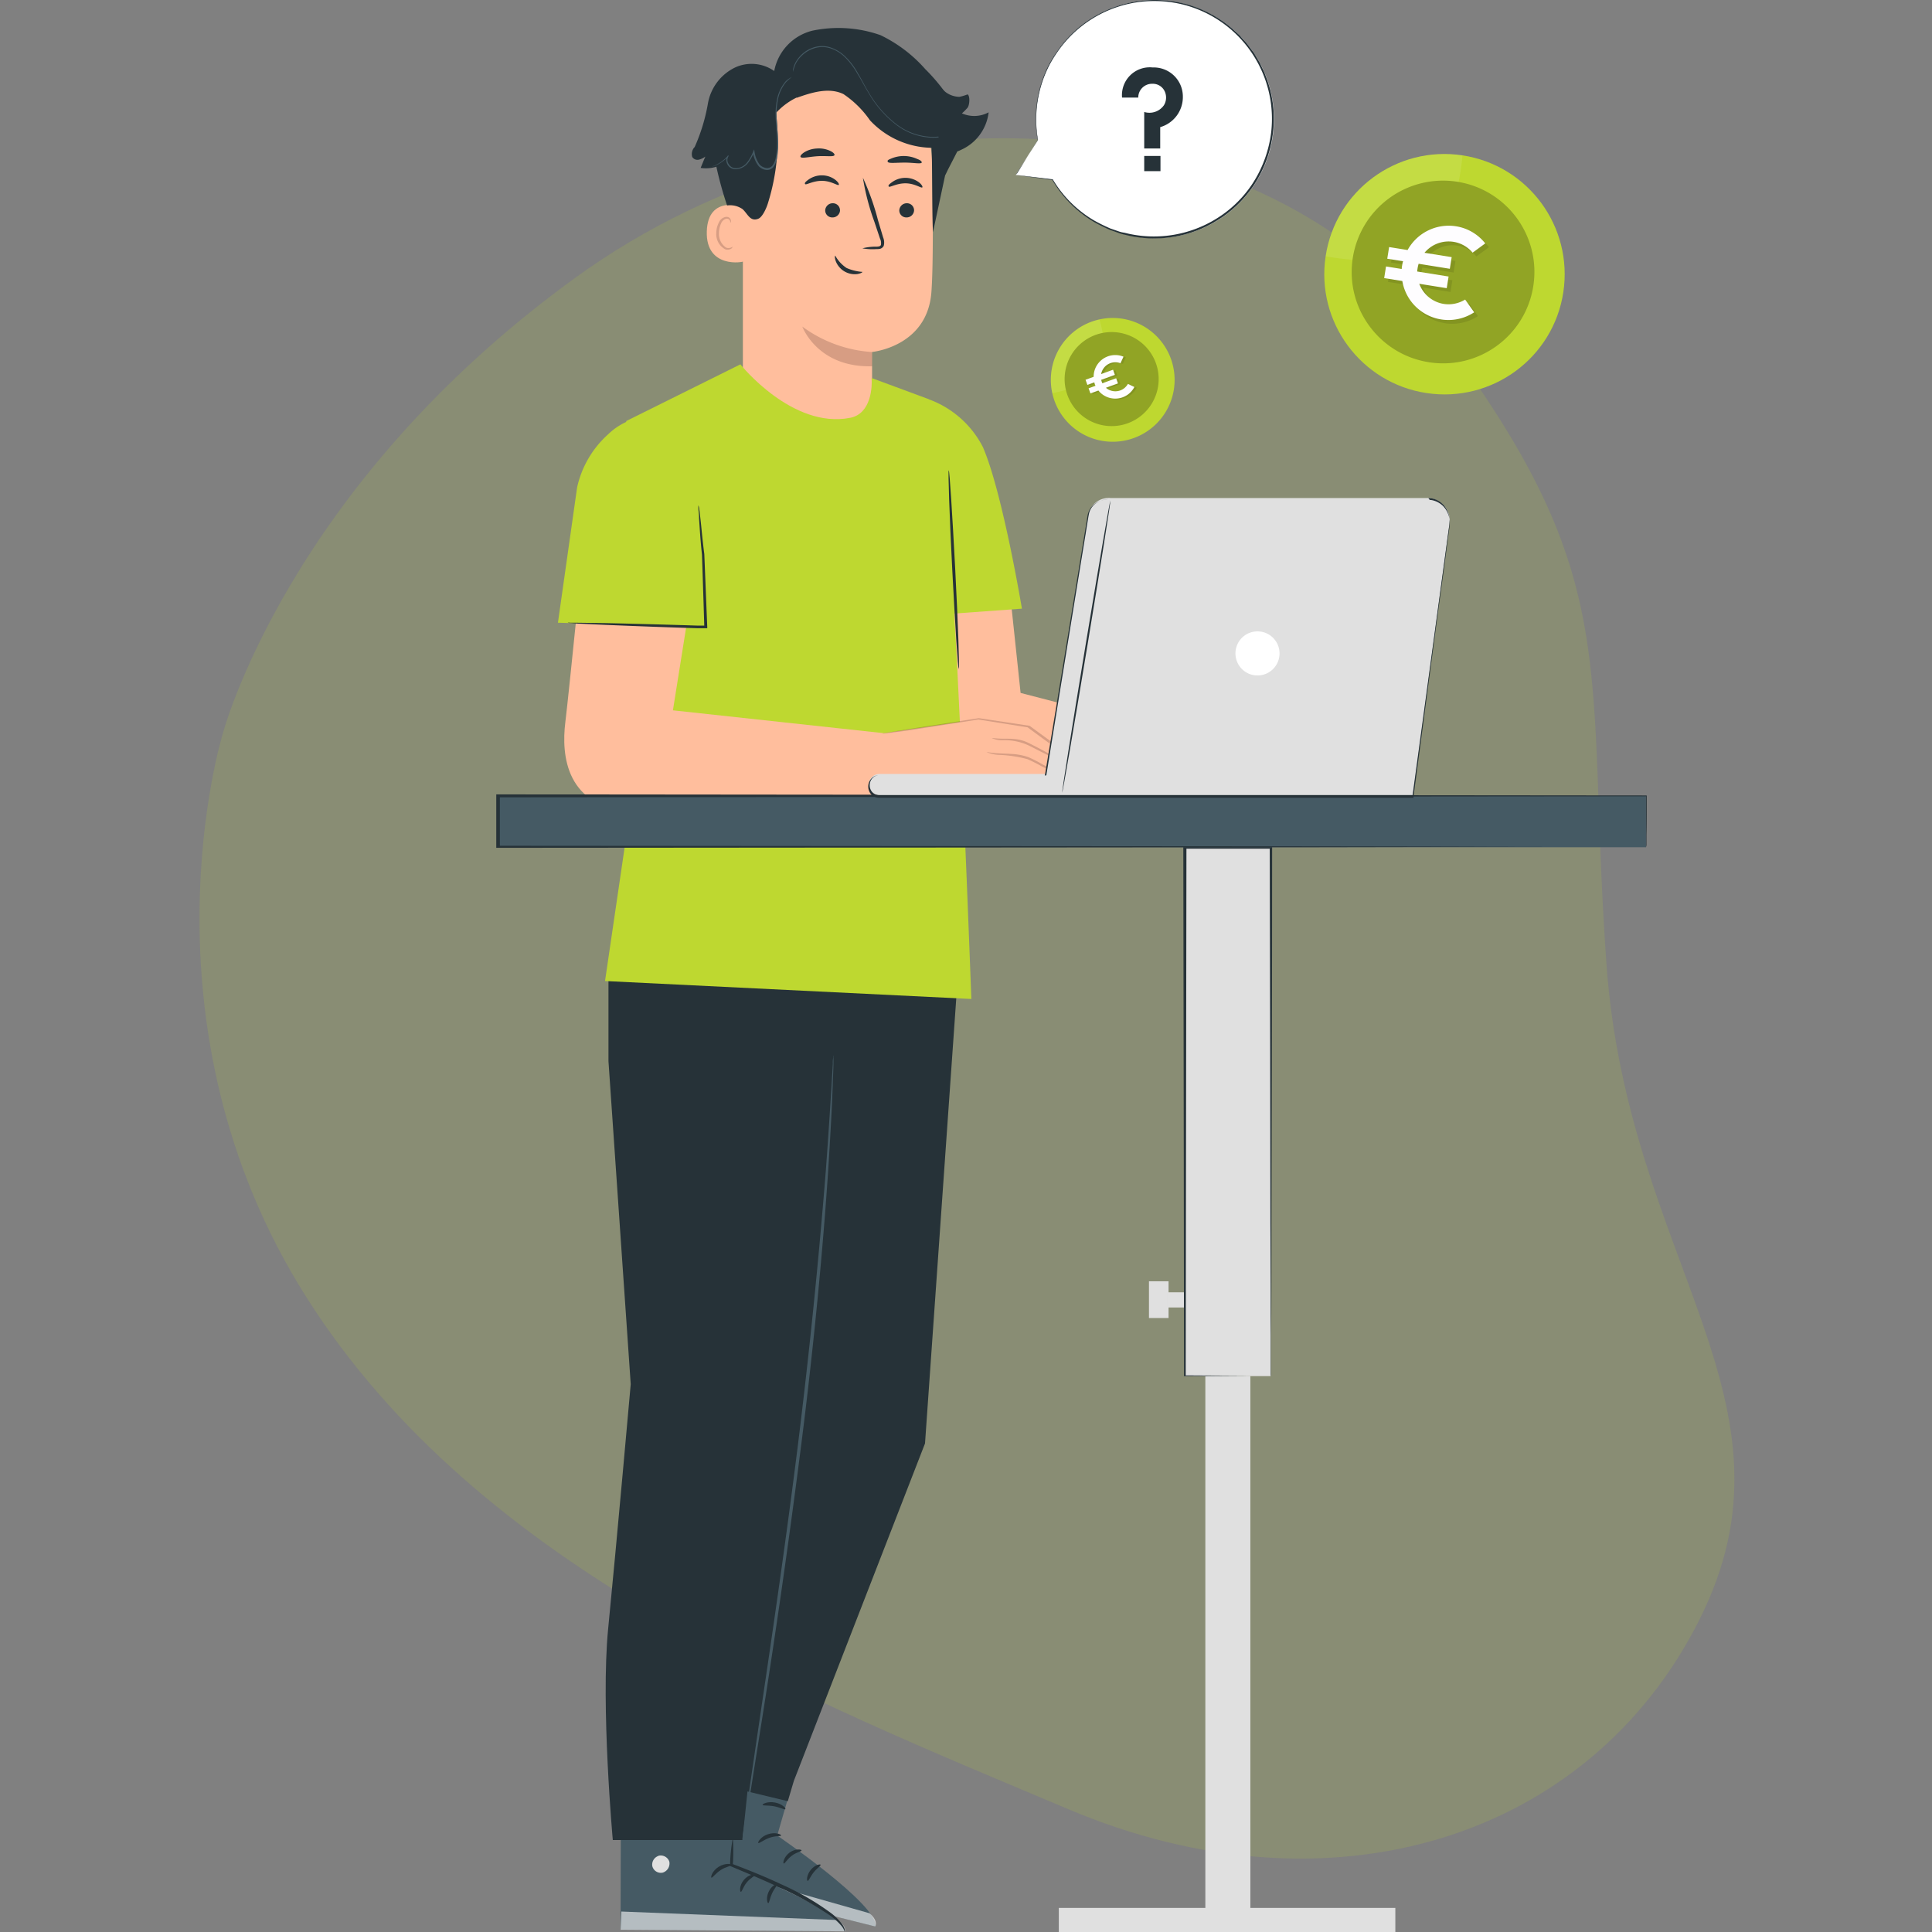 <svg xmlns="http://www.w3.org/2000/svg" fill="none" viewBox="0 0 184 184">
    <rect x="0" y="0" width="184" height="184" fill="#808080" stroke="none"/>
    <g clip-path="url(#a)">
        <path fill="#bed830" d="M21.199 69.932s-8.525 27.593 7.989 53.629c16.513 26.033 47.628 38.22 72.579 48.753 24.955 10.537 49.569 2.836 60.063-18.015s-6.818-33.997-8.837-62.539c-2.016-28.542 1.746-36.401-15.407-59.43s-55.44-25.72-82.865-5.829C27.301 46.392 21.2 69.931 21.2 69.931" class="dynamic-color" opacity=".15"/>
        <path fill="#bed830" d="M148.889 27.824c-.942 6.25-6.778 10.554-13.028 9.61-6.249-.942-10.555-6.778-9.609-13.028.941-6.25 6.777-10.555 13.027-9.61s10.551 6.782 9.61 13.028" class="dynamic-color"/>
        <path fill="#fff" d="M139.279 14.796c-6.25-.938-12.086 3.36-13.027 9.613 0 0 7.902 1.556 10.296-1.358 2.397-2.914 2.731-8.251 2.731-8.251z" opacity=".1"/>
        <path fill="#bed830" d="M146.039 27.205c-.719 4.751-5.154 8.022-9.905 7.3-4.751-.72-8.021-5.154-7.299-9.905a8.7 8.7 0 0 1 9.901-7.299c4.751.719 8.022 5.154 7.303 9.9z" class="dynamic-color"/>
        <path fill="#000" d="M146.035 27.205c-.719 4.751-5.153 8.022-9.904 7.3-4.751-.72-8.021-5.154-7.299-9.905a8.7 8.7 0 0 1 9.901-7.299c4.751.719 8.021 5.154 7.302 9.9z" opacity=".24"/>
        <path fill="#000" d="m139.893 28.887.867 1.215a4.44 4.44 0 0 1-3.141.68 4.46 4.46 0 0 1-3.706-3.66l-1.728-.276.176-1.11 1.495.24c.004-.122.022-.222.039-.341.022-.133.044-.266.094-.395l-1.509-.241.176-1.11 1.761.283a4.47 4.47 0 0 1 4.625-2.26 4.44 4.44 0 0 1 2.771 1.628l-1.204.884a2.97 2.97 0 0 0-1.808-1.032 2.99 2.99 0 0 0-2.774 1.043l2.587.413-.176 1.11-2.972-.477a4 4 0 0 0-.093.395c-.018.118-.04.237-.04.341l2.986.478-.176 1.11-2.616-.42a2.99 2.99 0 0 0 2.332 1.92 3 3 0 0 0 2.038-.418z" opacity=".1"/>
        <path fill="#fefdff" d="m139.534 28.528.866 1.215a4.458 4.458 0 0 1-6.846-2.98l-1.728-.276.176-1.11 1.495.24c.003-.122.021-.223.039-.341.022-.133.043-.266.094-.396l-1.51-.24.176-1.111 1.761.284a4.47 4.47 0 0 1 4.625-2.26c1.14.183 2.103.79 2.771 1.627l-1.204.884a2.97 2.97 0 0 0-1.807-1.03 2.99 2.99 0 0 0-2.775 1.041l2.588.414-.176 1.11-2.972-.478c-.036.13-.072.262-.094.395-.018.119-.039.238-.039.342l2.986.478-.176 1.11-2.616-.42a2.99 2.99 0 0 0 2.332 1.919 3 3 0 0 0 2.038-.417z"/>
        <path fill="#fff" d="m96.729 16.665 3.515.453c3.187 5.387 10.138 7.173 15.525 3.985 5.387-3.187 7.173-10.138 3.985-15.525s-10.138-7.173-15.525-3.985a11.33 11.33 0 0 0-5.387 11.748l-2.11 3.324z"/>
        <path fill="#263238" d="M96.729 16.665s.054-.075.144-.223c.09-.147.233-.363.41-.643.362-.54.894-1.39 1.58-2.473h-.06s.032.011.046 0a.03.03 0 0 0 0-.036 11.3 11.3 0 0 1 1.129-7.158 13.5 13.5 0 0 1 1.006-1.567 11.23 11.23 0 0 1 7.126-4.32 11.4 11.4 0 0 1 4.773.244 11.23 11.23 0 0 1 8.183 12.09 11.54 11.54 0 0 1-1.747 4.859 11.05 11.05 0 0 1-3.478 3.392 11.3 11.3 0 0 1-8.32 1.438l-.46-.108a2.3 2.3 0 0 1-.438-.097l-.874-.302a17 17 0 0 1-1.57-.776 11.2 11.2 0 0 1-3.921-3.91h-.025l-2.606-.313-.675-.08-.237-.024.222.032.665.097 2.62.356a11.2 11.2 0 0 0 3.921 3.967c.51.295 1.042.554 1.581.788l.884.312c.147.054.306.097.46.13l.475.114c2.882.622 5.893.094 8.395-1.47a11.2 11.2 0 0 0 3.532-3.431 11.5 11.5 0 0 0 1.768-4.927 11.1 11.1 0 0 0-.708-5.427 5 5 0 0 0-.269-.632l-.298-.622-.345-.582a4.3 4.3 0 0 0-.374-.565c-.133-.183-.27-.363-.399-.539a7 7 0 0 0-.442-.506c-.151-.162-.291-.345-.453-.49l-.489-.448a11.3 11.3 0 0 0-4.517-2.43 11.4 11.4 0 0 0-9.013 1.37 11.2 11.2 0 0 0-2.994 2.767A13 13 0 0 0 99.92 6.11c-.273.518-.5 1.06-.686 1.614a11.26 11.26 0 0 0-.41 5.599h.065s-.033-.011-.047 0l-1.556 2.519-.395.643-.162.184z"/>
        <path fill="#263238" d="M106.867 9.294h1.538a1.31 1.31 0 0 1 1.305-1.315h.039a1.245 1.245 0 0 1 1.208.798c.161.41.122.873-.108 1.247-.421.6-1.179.855-1.876.64v3.478h1.524v-2.034a2.98 2.98 0 0 0 2.156-2.907 2.77 2.77 0 0 0-2.757-2.778h-.133a2.648 2.648 0 0 0-2.9 2.875zm2.106 5.56h1.549v1.448h-1.549z"/>
        <path fill="#455a64" d="m77.078 164.232-3.058 10.58s9.718 6.652 9.347 8.661l-20.714-5.186 4.082-16.671z"/>
        <path fill="#e0e0e0" d="M67.846 172.307a.87.87 0 0 0-.827.819c0 .446.36.813.805.827a.92.92 0 0 0 .87-.87.87.87 0 0 0-.93-.765"/>
        <path fill="#fff" d="m62.657 178.294.474-1.667 19.69 5.592s.82.632.54 1.257z" opacity=".6"/>
        <path fill="#263238" d="M74.387 174.812c0 .097-.54 0-1.125.223-.586.223-.95.539-1.039.488-.09-.05.22-.61.92-.837s1.28.014 1.236.122h.007zm1.947 1.419c0 .101-.481.166-.93.507-.45.342-.665.773-.762.74-.097-.032 0-.618.539-1.031s1.178-.313 1.157-.219h-.004zm.583 2.897c-.097 0-.108-.539.287-1.031.395-.493.927-.593.949-.496s-.345.319-.665.722-.467.834-.572.805m-2.123-6.825c-.065.079-.49-.172-1.082-.28s-1.082-.032-1.082-.133.485-.345 1.172-.223 1.085.565.988.636z"/>
        <path fill="#455a64" d="m69.812 166.715-.482 10.993s11.015 4.184 11.126 6.221l-21.354-.165.043-17.164 10.667.112z"/>
        <path fill="#e0e0e0" d="M62.74 176.745a.87.87 0 0 0-.612.992.837.837 0 0 0 .978.611.915.915 0 0 0 .64-1.053.865.865 0 0 0-1.082-.539"/>
        <path fill="#fff" d="m59.106 183.778.068-1.728 20.474.805s.945.42.834 1.081l-21.376-.154z" opacity=".6"/>
        <path fill="#263238" d="M69.679 177.615c0 .108-.54.151-1.039.482-.5.33-.794.765-.884.729s.065-.65.694-1.039 1.257-.276 1.229-.168zm2.231.945c0 .101-.43.277-.787.712-.355.435-.46.905-.564.902s-.165-.593.288-1.136 1.07-.575 1.07-.478zm1.262 2.692c-.097 0-.237-.5.032-1.082.27-.582.766-.794.805-.708s-.266.388-.481.859c-.216.471-.263.917-.36.927zm-3.662-6.153c-.043.09-.54-.054-1.114 0s-1.053.216-1.082.123c-.029-.094.395-.46 1.082-.489.686-.029 1.168.287 1.114.366"/>
        <path fill="#263238" d="M69.79 174.977c.065.881.065 1.768 0 2.652l-.086-.129c1.247.474 2.907 1.114 4.672 1.944 1.67.737 3.26 1.65 4.733 2.728.453.33.848.737 1.171 1.193.223.345.19.604.155.593a1.4 1.4 0 0 0-.27-.51 6 6 0 0 0-1.207-1.082 31 31 0 0 0-4.733-2.606c-1.747-.826-3.39-1.491-4.607-2.012l-.09-.043v-.09q.03-1.322.273-2.623l-.007-.008v-.007z"/>
        <path fill="#263238" d="M57.949 93.169v7.892l2.12 30.766s-1.323 14.932-2.156 23.356c-.708 7.313.449 20.057.449 20.057h12.345l4.416-42.493 2.767-26.482 4.773-12.058-24.707-1.03v-.008z"/>
        <path fill="#263238" d="m91.108 94.581-3.011 42.888-12.492 32.139-.575 1.934-7.375-1.779 5.484-76.051z"/>
        <path fill="#455a64" d="M79.375 100.529a1 1 0 0 1 0 .194v.575c0 .51-.043 1.247-.076 2.189-.06 1.901-.212 4.646-.428 8.042-.452 6.789-1.293 16.154-2.612 26.447a868 868 0 0 1-3.777 26.356c-.54 3.357-.96 6.077-1.269 7.975-.15.927-.27 1.657-.356 2.156-.04.237-.071.428-.097.564a1 1 0 0 1-.043.187 1 1 0 0 1 0-.194c.015-.187.036-.381.069-.564l.305-2.156c.28-1.901.683-4.625 1.172-7.982.995-6.742 2.393-16.053 3.687-26.367a601 601 0 0 0 2.699-26.447 650 650 0 0 0 .668-10.192c-.01-.19 0-.388.036-.575q0-.101.018-.208z"/>
        <path fill="#ffbe9d" d="M70.75 15.856v20.69c0 3.518 4.212 9.821 9.778 9.577h.453c4.809-.582 2.074-6.307 2.074-9.588V33.52s5.268-.486 5.65-5.7c.186-2.52.15-7.741.06-12.46a9.714 9.714 0 0 0-9.124-9.487l-.504-.032c-5.466-.044-8.52 4.578-8.391 10.019h.004z"/>
        <path fill="#3b1919" fill-opacity=".2" d="M83.055 33.527a12.55 12.55 0 0 1-6.642-2.422s1.427 3.92 6.652 3.777z"/>
        <path fill="#263238" d="M79.885 17.607c-.1.107-.708-.374-1.581-.385-.874-.01-1.524.42-1.621.313-.097-.108.061-.248.345-.45a2.17 2.17 0 0 1 1.29-.384c.457.007.898.158 1.258.442.27.216.356.41.309.46zm.119 2.429a.713.713 0 0 1-.726.672.67.67 0 0 1-.687-.654v-.025a.715.715 0 0 1 .723-.672.675.675 0 0 1 .686.665v.018h.004zm2.138 3.612a5 5 0 0 1 1.315-.155c.209 0 .4-.036.442-.172a1.03 1.03 0 0 0-.097-.619l-.539-1.613a22.4 22.4 0 0 1-1.082-4.162c.6 1.308 1.086 2.67 1.442 4.065l.485 1.62c.107.256.129.54.053.81a.55.55 0 0 1-.355.276c-.112.021-.23.032-.345.025a5.4 5.4 0 0 1-1.323-.072h.004zm-2.667-8.877c-.082.194-.783.054-1.62.108s-1.517.244-1.614.06c-.043-.085.086-.265.367-.441.37-.223.79-.341 1.221-.356.428-.029.856.05 1.247.234.292.136.435.309.4.399zm8.309.715c-.09.155-.773 0-1.614 0-.84 0-1.513.097-1.613-.065-.1-.161.09-.222.377-.344a3.08 3.08 0 0 1 2.433.068c.32.111.453.266.413.341z"/>
        <path fill="#ffbe9d" d="M70.94 19.748c-.086-.043-3.522-1.279-3.626 2.297s3.511 2.936 3.515 2.839l.111-5.132z"/>
        <path fill="#3b1919" fill-opacity=".2" d="M69.776 23.493a.7.7 0 0 1-.166.086.64.64 0 0 1-.46 0 1.55 1.55 0 0 1-.675-1.401c0-.306.068-.611.197-.884a.72.72 0 0 1 .486-.46.32.32 0 0 1 .363.183c.043.1 0 .172.035.176s.08-.057.054-.208a.43.43 0 0 0-.133-.234.48.48 0 0 0-.341-.097.89.89 0 0 0-.672.54 2.16 2.16 0 0 0-.244.984c-.054.65.287 1.268.862 1.57a.69.69 0 0 0 .575-.075c.108-.1.126-.18.112-.183h.007z"/>
        <path fill="#263238" d="M66.153 14.016a17.4 17.4 0 0 0 1.272-4.183 4.71 4.71 0 0 1 2.534-3.382 3.75 3.75 0 0 1 3.777.313 4.89 4.89 0 0 1 3.648-3.845 12.07 12.07 0 0 1 6.476.431 13.45 13.45 0 0 1 4.265 3.238q1.013 1.002 1.848 2.156l1.62 4.86-1.322 2.569c-.08.172-.162.345-.262.539l-1.154 5.398c-.097-1.47-.047-6.57-.14-8.033a8.2 8.2 0 0 1-5.862-2.62 9.5 9.5 0 0 0-2.526-2.497c-1.39-.672-3.037-.151-4.478.366l.058-.053a6.5 6.5 0 0 0-1.998 1.48 20.3 20.3 0 0 1-.784 8.636c-.13.417-.496 1.272-.902 1.441-.798.32-1.02-.496-1.513-.92a2.1 2.1 0 0 0-1.463-.345 34 34 0 0 1-1.02-3.687c-.482.15-.996.19-1.499.115.151-.367.299-.74.45-1.082-.187.14-.407.245-.64.299a.58.58 0 0 1-.611-.263.98.98 0 0 1 .215-.93z"/>
        <path fill="#455a64" d="M75.39 7.354a5 5 0 0 0-.54.485 3.7 3.7 0 0 0-.776 1.736q-.123.657-.115 1.326c0 .474.047.984.09 1.534.057.564.075 1.136.06 1.704q-.021.453-.107.902c-.04.32-.162.625-.356.88a.77.77 0 0 1-.733.255 1.16 1.16 0 0 1-.665-.363 2.7 2.7 0 0 1-.539-1.322h.108a4.3 4.3 0 0 1-.622 1.082 1.56 1.56 0 0 1-1.002.539.96.96 0 0 1-.54-.087.8.8 0 0 1-.366-.355.9.9 0 0 1-.115-.46c0-.148.061-.295.162-.407l.06.047c-.308.36-.69.65-1.113.852-.112.054-.23.097-.345.133a.4.4 0 0 1-.123.032.6.6 0 0 1 .115-.047 3.6 3.6 0 0 0 1.42-1.017l.054.047a.66.66 0 0 0 0 .773c.075.136.19.248.334.32a.9.9 0 0 0 .485.068c.37-.05.705-.244.931-.54a4.2 4.2 0 0 0 .597-1.08l.068-.166.036.176c.05.456.22.895.489 1.268.158.17.37.284.596.324a.66.66 0 0 0 .622-.216c.176-.24.291-.52.33-.819.058-.295.094-.586.108-.884q.025-.848-.053-1.696c-.036-.54-.08-1.082-.08-1.539q.002-.682.133-1.344a3.76 3.76 0 0 1 .83-1.753c.162-.158.353-.291.554-.392h.007zm16.171 4.884-.036.032-.13.097q-.102.08-.222.144-.15.095-.313.165a4.6 4.6 0 0 1-2.22.431 5.87 5.87 0 0 1-3.16-1.128 10.2 10.2 0 0 1-2.738-3.084c-.388-.629-.704-1.268-1.082-1.865a7 7 0 0 0-1.182-1.57 3.5 3.5 0 0 0-1.513-.895 2.54 2.54 0 0 0-1.517.068c-.402.14-.772.367-1.081.665a2.8 2.8 0 0 0-.583.773 4.6 4.6 0 0 0-.262.783v-.22a2.5 2.5 0 0 1 .19-.585c.144-.298.342-.564.576-.798a3 3 0 0 1 1.081-.693q.362-.135.744-.162.419-.027.827.075a3.7 3.7 0 0 1 1.567.913c.478.467.88 1.003 1.204 1.592.355.597.672 1.24 1.053 1.865a10.3 10.3 0 0 0 2.699 3.052 5.84 5.84 0 0 0 3.097 1.131 4.65 4.65 0 0 0 2.196-.388c.277-.115.54-.255.798-.402h.007z"/>
        <path fill="#263238" d="M87.842 17.844c-.101.107-.708-.374-1.582-.385-.873-.01-1.516.42-1.613.31-.097-.112.064-.245.345-.443a2.16 2.16 0 0 1 2.548.054c.266.216.348.413.302.464m-.787 2.192a.71.71 0 0 1-.723.672.67.67 0 0 1-.686-.654v-.025a.715.715 0 0 1 .722-.672.675.675 0 0 1 .687.665v.018zm2.461-11.852a2.25 2.25 0 0 0 1.858 1.038q.4-.084.776-.233c.256.154.19 1.027 0 1.268-.165.19-.348.374-.539.54.82.362 1.758.326 2.545-.098a4.48 4.48 0 0 1-2.663 3.587 1.55 1.55 0 0 1-1.441.025 1.83 1.83 0 0 1-.633-1.125 20 20 0 0 1-.636-4.787l.73-.219zM82.142 25.89c0 .043-.155.155-.482.209a1.94 1.94 0 0 1-2.059-1.215c-.115-.31-.097-.51-.054-.54.259.475.63.881 1.082 1.18a4.6 4.6 0 0 0 1.52.373v-.007z"/>
        <path fill="#ffbe9d" d="M96.007 54.744 97.2 65.993l16.65 4.32s.492 5.861 0 6.001c-.493.14-20.726.324-22.54-2.476s-.234.51-.45 0c-.215-.51-3.313-17.232-3.313-17.232l8.46-1.865z"/>
        <path fill="#ffbe9d" d="M108.822 75.721s4.596.54 5.671.575a25.4 25.4 0 0 0 4.118-.74s4.967.949 5.222.686.593-.539.288-.776c-.306-.237-4.097-1.456-4.097-1.456l2.594-.035c1.316.388 2.656.7 4.011.927.287-.1.676-.54.46-.927l-.216-.374a.81.81 0 0 0-.337-1.017l-.345-.144.097-.313a1.24 1.24 0 0 0-.54-1.24c-.729-.51-2.253-1.645-2.253-1.645l-4.797-.759-9.175 1.366"/>
        <path fill="#3b1919" fill-opacity=".2" d="M109.537 74.032c.169.169.352.33.539.482.554.363 1.208.55 1.876.539a7.2 7.2 0 0 0 2.839-.744c1.1-.579 2.3-.945 3.536-1.082q.476.027.946 0a.467.467 0 0 0 .434-.481c-.032-.194-.345-.263-.639-.324l-.841-.212-2.915-.73-1.958-.538a4 4 0 0 1-.712-.234q.376.016.74.115l1.977.428 2.929.675.848.194q.228.048.449.122a.59.59 0 0 1 .396.406.74.74 0 0 1-.655.816 9 9 0 0 1-.981 0 10.1 10.1 0 0 0-3.46 1.082 7.1 7.1 0 0 1-2.94.708c-.697 0-1.373-.23-1.934-.65a2.3 2.3 0 0 1-.395-.396.6.6 0 0 1-.079-.18zm8.629-3.037c0-.086 1.811.13 4.01-.133.277-.032.539-.075.798-.115h.065l.043.044a9.8 9.8 0 0 0 2.796 1.491 2.2 2.2 0 0 1-.92-.165 6.3 6.3 0 0 1-2.052-1.114l.108.032c-.263.043-.539.079-.805.115-.956.115-1.923.133-2.883.061a4 4 0 0 1-1.171-.212h.011zm4.388 1.545c.032-.075.963.324 2.156.583s2.217.291 2.221.374a6.7 6.7 0 0 1-4.399-.953h.022z"/>
        <path fill="#bed830" d="M92.51 95.149s-1.272-34.442-1.912-40.415S88.409 38 88.409 38l-5.398-1.998v.047c.058.672 0 3.35-2.044 3.744-5.535 1.082-10.455-5.092-10.455-5.092L59.642 40.1l1.218 31.255-3.238 22.076 34.888 1.71z" class="dynamic-color"/>
        <path fill="#ffbe9d" d="m85.675 69.99-21.588-2.34 2.285-14.329-7.812-3.191h-2.793S54.2 65.853 53.841 68.785c-.385 3.105 0 8.248 6.652 8.543 3.238.14 24.69-1.442 24.69-1.442l.495-5.9h-.004z"/>
        <path fill="#bed830" d="M64.245 40.797c4.629 2.699 2.968 18.94 2.968 18.94l-14.076-.432 1.825-12.88a9.56 9.56 0 0 1 2.969-5.074 6.1 6.1 0 0 1 3.015-1.593c1.2-.208 2.43.177 3.295 1.035h.004zm29.393 1.84a9.4 9.4 0 0 0-5.29-4.647l1.499 20.517 7.479-.539S95.5 46.996 93.635 42.641h.003z" class="dynamic-color"/>
        <path fill="#263238" d="M90.357 44.797c.076 0 .345 4.226.618 9.448.27 5.225.417 9.448.335 9.448-.083 0-.346-4.226-.619-9.448-.27-5.225-.41-9.444-.334-9.448"/>
        <path fill="#ffbe9d" d="M83.346 75.721s4.596.54 5.67.575a25.4 25.4 0 0 0 4.123-.74s4.966.949 5.222.686c.255-.262.593-.539.287-.776-.305-.237-4.09-1.456-4.09-1.456l2.591-.035c1.316.388 2.66.7 4.011.927.288-.1.676-.54.46-.927l-.216-.374a.81.81 0 0 0-.334-1.017l-.345-.144.097-.313a1.25 1.25 0 0 0-.539-1.24 135 135 0 0 1-2.253-1.645l-4.798-.759-9.175 1.366"/>
        <path fill="#3b1919" fill-opacity=".2" d="M84.04 69.863a.5.5 0 0 1 .161-.036l.474-.09 1.837-.301 6.695-1.039h.032l4.784.722h.025l1.66 1.215c.306.205.593.428.87.676.277.309.399.726.334 1.132-.029.097-.065.208-.097.312l-.075-.165.345.14c.212.1.37.284.434.507a1.15 1.15 0 0 1-.032.686V73.5c.086.162.173.277.266.482a.72.72 0 0 1-.101.621 1.04 1.04 0 0 1-.46.396.6.6 0 0 1-.19 0h-.14l-.27-.047c-.711-.14-1.412-.32-2.124-.503l-1.38-.374h.043l-2.594.033.043-.27c.93.31 1.85.618 2.742.93q.675.223 1.322.511c.069.032.13.083.173.144a.33.33 0 0 1 .057.255.76.76 0 0 1-.197.356c-.08.09-.162.172-.238.248a.36.36 0 0 1-.237.086h-.183a23 23 0 0 1-2.573-.33 69 69 0 0 1-2.343-.428h.047a24 24 0 0 1-4.043.719c-1.226-.054-2.257-.209-3.113-.299l-1.969-.248-.54-.075-.172-.036h.177l.539.043 1.98.194c.852.068 1.904.198 3.098.244a24.6 24.6 0 0 0 3.989-.758h.053c.74.14 1.528.277 2.344.41.837.144 1.685.251 2.533.309h.234l.233-.237a.56.56 0 0 0 .133-.234c0-.047 0-.086-.1-.133-.385-.176-.848-.33-1.28-.485-.89-.313-1.807-.618-2.742-.92l-.794-.262h.83l2.595-.036h.036l1.376.366c.712.184 1.413.367 2.103.5l.262.047a1 1 0 0 0 .194 0 .75.75 0 0 0 .331-.288.44.44 0 0 0 .068-.377c-.047-.115-.162-.291-.237-.432l-.033-.053v-.065a.86.86 0 0 0 .026-.503.57.57 0 0 0-.299-.345l-.345-.14-.115-.047.036-.115c.033-.108.069-.216.097-.313a1.07 1.07 0 0 0-.269-.895 9 9 0 0 0-.82-.64l-1.664-1.225h.054l-4.78-.758h.037l-6.656 1.038-1.847.245-.482.06a.6.6 0 0 1-.165 0z"/>
        <path fill="#3b1919" fill-opacity=".2" d="M93.962 71.624a3.2 3.2 0 0 0 1.146.266 12.2 12.2 0 0 1 2.753.413q.704.313 1.376.694c.381.19.773.363 1.172.507a4.2 4.2 0 0 0 1.132.309q-.528-.253-1.082-.453c-.33-.144-.719-.323-1.132-.539a12 12 0 0 0-1.39-.712 5.6 5.6 0 0 0-1.557-.301c-.481-.033-.905-.036-1.268-.062-.708-.021-1.14-.15-1.15-.118zm.503-1.322c.327.136.68.208 1.031.197a5.45 5.45 0 0 1 2.397.46c.874.432 1.66.849 2.246 1.125.306.166.626.306.953.41a5 5 0 0 0-.884-.54 44 44 0 0 0-2.218-1.181 3.8 3.8 0 0 0-1.355-.389c-.43-.043-.815-.025-1.132-.032-.643-.007-1.027-.083-1.038-.05"/>
        <path fill="#263238" d="M54.057 59.309a.8.8 0 0 1 .255 0h.722l2.652.035c2.243.047 5.337.13 8.762.238h.773l-.144.143c-.08-2.612-.155-5.002-.223-6.925-.162-1.437-.216-2.598-.277-3.414 0-.374-.046-.683-.064-.93a3 3 0 0 1 0-.331 1 1 0 0 1 .075.323c.032.212.076.54.115.927.1.809.187 1.988.374 3.393.079 1.919.172 4.32.28 6.914v.151h-.902a793 793 0 0 1-8.761-.32l-2.653-.122-.718-.054a1 1 0 0 1-.266-.032z"/>
        <path fill="#e0e0e0" d="M114.795 131.054h4.287v51.628h-4.287zm-5.369-9.027h1.865v3.5h-1.865z"/>
        <path fill="#e0e0e0" d="M111.147 123.076h2.138v1.448h-2.138z"/>
        <path fill="#e0e0e0" d="M112.851 80.691h8.172v50.367h-8.172z"/>
        <path fill="#263238" d="M121.026 131.054v-3.899c0-2.508 0-6.138-.036-10.648 0-9.024-.036-21.588-.064-35.82l.14.14h-8.212l.14-.14c-.032 21.552-.061 40.391-.068 50.367l-.068-.068 6.041.036h.025l-6.084.043h-.076v-.068c0-9.977-.036-28.808-.068-50.367v-.14h8.46v.14c0 14.26-.047 26.864-.065 35.916 0 4.503 0 8.097-.036 10.616v3.59c.004.101 0 .198-.014.302z"/>
        <path fill="#e0e0e0" d="M100.84 181.705h32.049v2.296H100.84z"/>
        <path fill="#455a64" d="M47.426 75.8h109.337v4.891H47.426z"/>
        <path fill="#263238" d="M156.763 80.691v-4.89l.036.035-109.333.1.14-.14v4.892l-.14-.14 77.452.057 23.335.036h.064l-23.302.043-77.553.061h-.198v-5.089h.144l109.333.101h.09v.036c0 1.678 0 2.904-.025 3.712v.892a.7.7 0 0 1-.047.287h.004z"/>
        <path fill="#e0e0e0" d="M136.027 47.431h-30.263a1.98 1.98 0 0 0-2.117 1.614l-4.029 24.67h-15.92a1.01 1.01 0 0 0 0 2.017h50.866l3.479-25.8a2.16 2.16 0 0 0-2.013-2.504z"/>
        <path fill="#263238" d="M136.023 47.431c.18.007.363.033.539.08.5.15.92.488 1.179.944.19.331.302.701.313 1.082 0 .22-.015.438-.054.654-.026.234-.065.46-.097.708l-.46 3.393c-.694 5.106-1.689 12.46-2.915 21.472l.054-.043H83.698a.9.9 0 0 1-.302-.057.9.9 0 0 1-.453-.41 1.01 1.01 0 0 1 .162-1.16.83.83 0 0 1 .539-.256h16.014v-.054c1.347-8.301 2.605-16.039 3.741-22.978.068-.432.14-.863.208-1.29.036-.216.069-.432.115-.64.047-.19.133-.377.248-.54.245-.334.593-.578.992-.693a2.5 2.5 0 0 1 .604-.108h.014q-.317.025-.629.115a2 2 0 0 0-1.081.733 2 2 0 0 0-.27.604c-.043.216-.068.428-.108.643l-.212 1.29c-1.139 6.94-2.4 14.681-3.777 22.972l.061-.054H83.637a.92.92 0 0 0-.633.291c-.338.352-.413.88-.183 1.312a1.01 1.01 0 0 0 .884.539h50.906v-.047c1.204-9.013 2.16-16.366 2.871-21.473q.254-1.914.449-3.4l.097-.707q.051-.33.047-.658a2.36 2.36 0 0 0-.323-1.081 2.03 2.03 0 0 0-1.201-.938 1.4 1.4 0 0 0-.388-.065l-.136-.187-.011.007z"/>
        <path fill="#fff" d="M117.663 62.23c0 1.161.938 2.099 2.098 2.099a2.097 2.097 0 0 0 2.099-2.099c0-1.16-.938-2.098-2.099-2.098-1.16 0-2.098.937-2.098 2.098"/>
        <path fill="#263238" d="M101.156 75.502c.047 0 1.118-6.217 2.387-13.904s2.264-13.922 2.21-13.93-1.114 6.218-2.386 13.905-2.257 13.929-2.211 13.929"/>
        <path fill="#bed830" d="M111.729 34.91a5.89 5.89 0 0 1-4.488 7.023 5.89 5.89 0 0 1-7.023-4.489 5.89 5.89 0 0 1 4.489-7.022 5.89 5.89 0 0 1 7.022 4.488" class="dynamic-color"/>
        <path fill="#fff" d="M104.707 30.422a5.893 5.893 0 0 0-4.489 7.022s4.087-.712 4.701-2.552a8.8 8.8 0 0 0-.212-4.47" opacity=".1"/>
        <path fill="#bed830" d="M110.245 35.14a4.48 4.48 0 0 1-3.41 5.337 4.48 4.48 0 0 1-5.337-3.41 4.477 4.477 0 1 1 8.747-1.926" class="dynamic-color"/>
        <path fill="#000" d="M110.245 35.14a4.48 4.48 0 0 1-3.41 5.337 4.48 4.48 0 0 1-5.337-3.41 4.477 4.477 0 1 1 8.747-1.926" opacity=".24"/>
        <path fill="#000" d="m107.643 36.625.622.294a2.058 2.058 0 0 1-3.429.338l-.758.277-.176-.489.658-.237a1 1 0 0 1-.061-.147.8.8 0 0 1-.051-.18l-.661.24-.176-.488.773-.28A2.06 2.06 0 0 1 105.742 34a2.07 2.07 0 0 1 1.484.033l-.287.625a1.38 1.38 0 0 0-.96-.01 1.38 1.38 0 0 0-.884 1.041l1.136-.413.176.489-1.305.474c.015.061.029.122.051.18.018.05.039.104.061.147l1.311-.478.177.489-1.15.417a1.377 1.377 0 0 0 2.102-.374z" opacity=".1"/>
        <path fill="#fefdff" d="m107.417 36.56.621.295a2.055 2.055 0 0 1-3.428.338l-.758.276-.176-.489.657-.237a1 1 0 0 1-.061-.147.8.8 0 0 1-.05-.18l-.661.241-.176-.489.772-.28a2.06 2.06 0 0 1 1.359-1.951 2.07 2.07 0 0 1 1.484.032l-.288.625a1.374 1.374 0 0 0-1.843 1.032l1.135-.414.176.49-1.304.474a1.5 1.5 0 0 0 .111.326l1.312-.477.176.488-1.15.417a1.38 1.38 0 0 0 1.373.252c.323-.119.571-.349.729-.626z"/>
    </g>
    <defs>
        <clipPath id="a">
            <path fill="#fff" d="M0 0h184v184H0z"/>
        </clipPath>
    </defs>
</svg>
